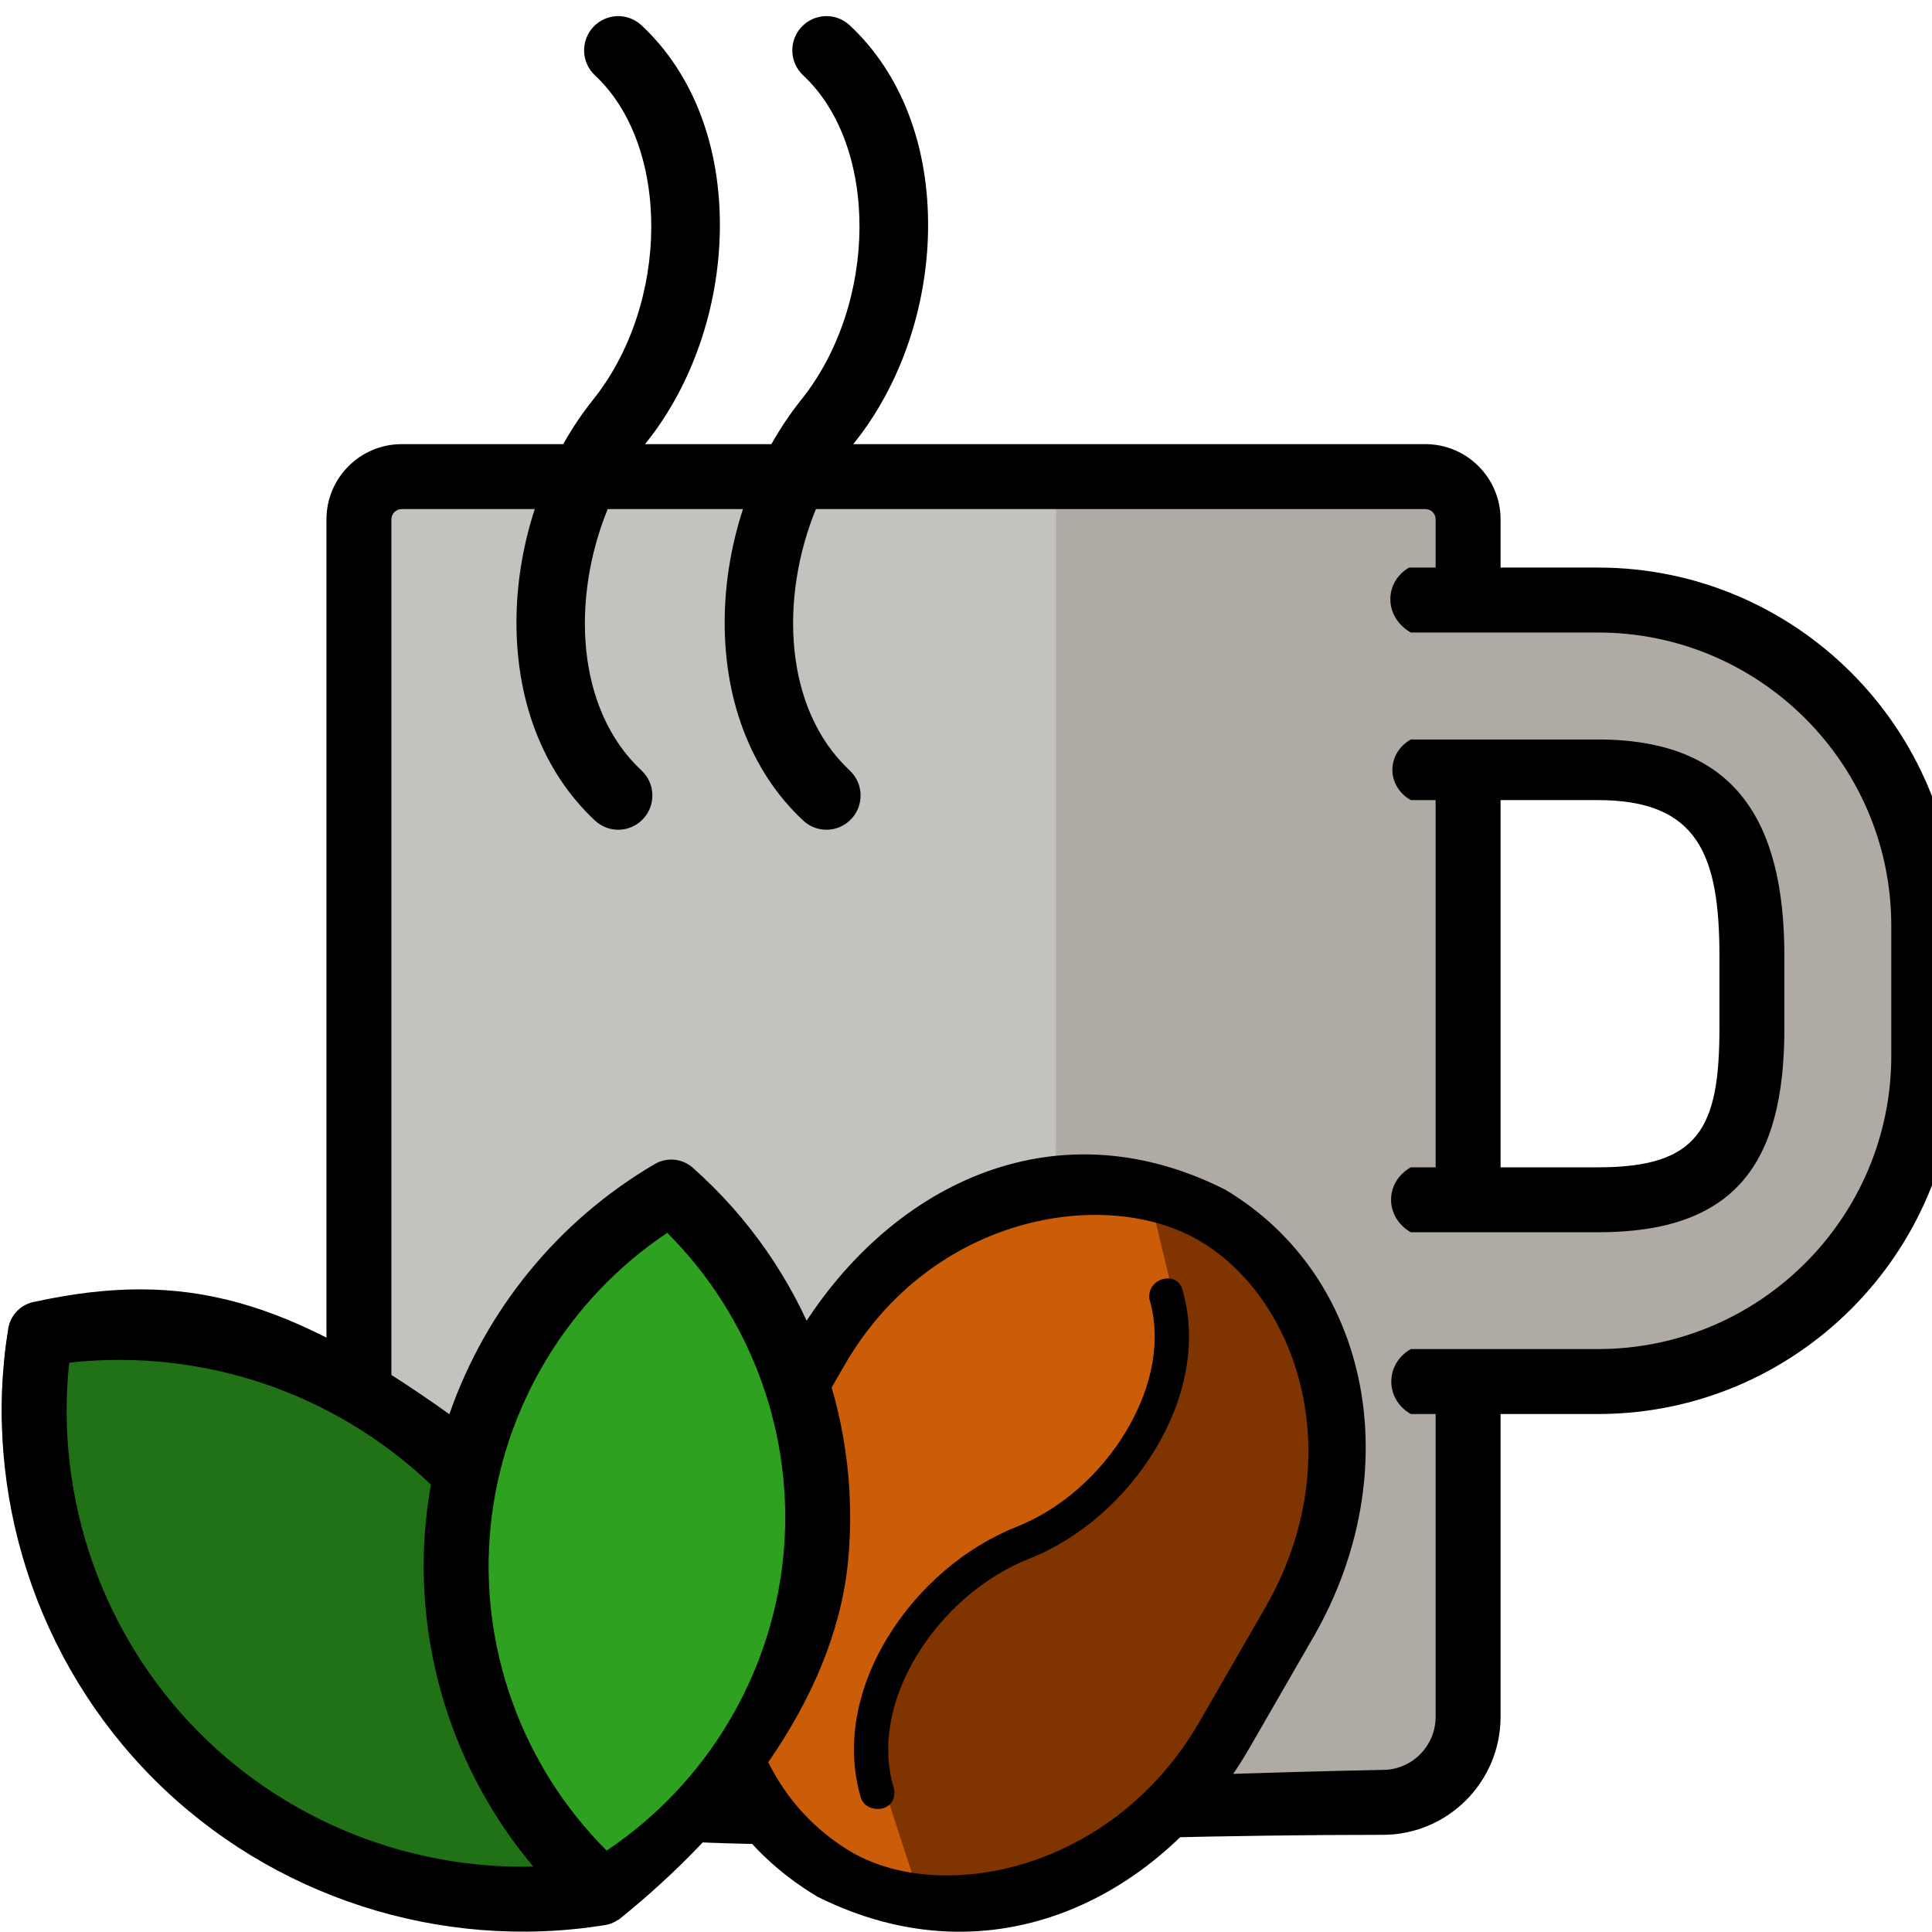 <?xml version="1.0" encoding="UTF-8" standalone="no"?>
<!-- Generator: Adobe Illustrator 19.0.0, SVG Export Plug-In . SVG Version: 6.00 Build 0)  -->

<svg
   xmlns:dc="http://purl.org/dc/elements/1.1/"
   xmlns:cc="http://creativecommons.org/ns#"
   xmlns:rdf="http://www.w3.org/1999/02/22-rdf-syntax-ns#"
   xmlns:svg="http://www.w3.org/2000/svg"
   xmlns="http://www.w3.org/2000/svg"
   xmlns:sodipodi="http://sodipodi.sourceforge.net/DTD/sodipodi-0.dtd"
   xmlns:inkscape="http://www.inkscape.org/namespaces/inkscape"
   version="1.1"
   id="Layer_1"
   x="0px"
   y="0px"
   viewBox="0 0 512 512"
   style="enable-background:new 0 0 512 512;"
   xml:space="preserve"
   inkscape:version="0.91 r13725"
   sodipodi:docname="logo_cay_kahve_gunlugu2.svg"
   inkscape:export-filename="/home/emre/Masaüstü/logo_cay_kahve_gunlugu3.png"
   inkscape:export-xdpi="90"
   inkscape:export-ydpi="90"><defs
     id="defs4312" /><sodipodi:namedview
     pagecolor="#ffffff"
     bordercolor="#666666"
     borderopacity="1"
     objecttolerance="10"
     gridtolerance="10"
     guidetolerance="10"
     inkscape:pageopacity="0"
     inkscape:pageshadow="2"
     inkscape:window-width="1360"
     inkscape:window-height="744"
     id="namedview4310"
     showgrid="false"
     inkscape:zoom="0.14428711"
     inkscape:cx="-76.077479"
     inkscape:cy="394.83009"
     inkscape:window-x="0"
     inkscape:window-y="-4"
     inkscape:window-maximized="1"
     inkscape:current-layer="Layer_1" /><path
     style="fill:#afaaa3;fill-opacity:1"
     d="M95.118,242.898V137.643c0-6.259,5.061-11.333,11.305-11.333h73.02h133.434h64.878  c6.244,0,11.305,5.074,11.305,11.333v317.334c0,12.519-10.123,22.666-22.61,22.666H117.866c-12.482,0-22.603-10.139-22.612-22.652  L95.118,242.898z"
     id="path4270" /><path
     style="fill:#c4c2bf;fill-opacity:1"
     d="M95.205,376.752l-0.086-133.854V137.643c0-6.259,5.061-11.333,11.305-11.333h73.02h100.43v175.667  c0,59.463-48.086,107.667-107.402,107.667l0,0C142.133,409.644,114.737,397.029,95.205,376.752z"
     id="path4272" /><path
     d="m 397.667,137.643 c 0,-10.995 -8.932,-19.939 -19.911,-19.939 l -151.629,0 c 0.096,-0.122 0.186,-0.249 0.282,-0.369 12.138,-15.142 19.261,-35.707 19.539,-56.422 0.299,-22.188 -7.077,-41.44 -20.769,-54.212 -3.658,-3.411 -9.381,-3.205 -12.782,0.462 -3.403,3.665 -3.196,9.402 0.459,12.813 20.114,18.762 19.848,60.556 -0.548,85.999 -2.915,3.637 -5.543,7.574 -7.879,11.728 l -33.477,0 c 0.096,-0.122 0.186,-0.25 0.283,-0.37 12.136,-15.142 19.255,-35.707 19.534,-56.421 0.298,-22.187 -7.079,-41.44 -20.771,-54.211 -3.657,-3.411 -9.38,-3.205 -12.782,0.462 -3.403,3.665 -3.196,9.402 0.46,12.813 20.113,18.761 19.849,60.556 -0.541,85.998 -2.916,3.637 -5.544,7.576 -7.882,11.729 l -42.829,0 c -10.979,0 -19.911,8.944 -19.911,19.939 l 0,287.189 c 3.414,83.136 109.79,61.418 279.937,61.418 17.213,0 31.217,-14.029 31.217,-31.273 m -17.213,10e-4 c 0,7.753 -6.282,14.06 -14.004,14.06 -129.823,2.579 -248.791,16.012 -262.724,-44.212 l 0,-287.184 c 0,-1.503 1.21,-2.727 2.699,-2.727 l 35.296,0 c -2.908,8.908 -4.586,18.304 -4.824,27.698 -0.567,22.338 6.813,41.817 20.781,54.848 1.742,1.625 3.953,2.429 6.16,2.429 2.424,0 4.842,-0.97 6.623,-2.891 3.403,-3.665 3.197,-9.402 -0.459,-12.813 -17.56,-16.383 -18.537,-45.851 -8.957,-69.272 l 35.854,0 c -2.908,8.908 -4.585,18.304 -4.823,27.698 -0.566,22.338 6.814,41.817 20.782,54.848 1.743,1.625 3.953,2.429 6.16,2.429 2.424,0 4.842,-0.97 6.623,-2.891 3.403,-3.665 3.197,-9.402 -0.459,-12.815 -17.56,-16.382 -18.537,-45.851 -8.96,-69.271 l 161.534,0 c 1.489,0 2.699,1.224 2.699,2.727 l 0,317.339 z"
     id="path4278"
     inkscape:connector-curvature="0"
     sodipodi:nodetypes="cscccccccccccsccccssccccccsscccscsccscscccsscc" /><g
     id="g4280" /><g
     id="g4282" /><g
     id="g4284" /><g
     id="g4286" /><g
     id="g4288" /><g
     id="g4290" /><g
     id="g4292" /><g
     id="g4294" /><g
     id="g4296" /><g
     id="g4298" /><g
     id="g4300" /><g
     id="g4302" /><g
     id="g4304" /><g
     id="g4306" /><g
     id="g4308" /><g
     id="g4887"
     transform="matrix(0.366,0.211,-0.211,0.366,136.488,300.927)"><path
       sodipodi:nodetypes="csssssssc"
       inkscape:connector-curvature="0"
       id="path3"
       d="m 402.98,-184.48 0.003,0 c 112.404,0 177.251,92.771 177.251,206.162 l 0,82.465 c 0,113.392 -64.846,206.163 -177.251,206.163 l -0.003,0 c -112.404,0 -177.248,-92.771 -177.248,-206.162 l 0,-82.465 c 0,-113.392 64.843,-206.163 177.248,-206.163 z"
       style="fill:#cb5d08;fill-opacity:1" /><path
       sodipodi:nodetypes="sscccccccsss"
       inkscape:connector-curvature="0"
       id="path5"
       d="m 583.489,21.683 0,82.465 c 0,89.303 -33.185,165.802 -112.329,194.28 -0.039,-0.034 -0.074,-0.067 -0.113,-0.101 -22.807,-20.47 -70.263,-63.066 -72.844,-65.896 -34.217,-41.786 -30.186,-118.547 8.799,-167.622 19.195,-24.162 31.092,-57.151 32.641,-90.511 1.619,-34.848 -7.869,-66.166 -26.716,-88.184 -1.509,-1.763 -37.565,-39.773 -60.742,-64.104 16.255,-4.235 33.277,-6.489 50.796,-6.489 l 0.002,0 c 112.404,-0.001 180.506,92.77 180.506,206.162 z"
       style="fill:#803500;fill-opacity:1" /><path
       sodipodi:nodetypes="ccccccccsscsssscsscccscccc"
       inkscape:connector-curvature="0"
       id="path7"
       d="m 402.98,-193.085 c -121.542,6.695 -185.313,104.885 -186.937,214.767 l 0,82.466 c 6.423,121.114 76.754,213.11 186.937,214.767 l 0.003,0 c 123.132,-7.489 187.317,-108.289 188.025,-214.767 l 0,-82.466 C 590.632,-96.18 510.384,-191.458 402.98,-193.085 Z m 152.641,297.233 c 0,108.932 -84.073,181.905 -150.864,179.81 C 308.303,280.933 252.189,179.488 251,104.148 l 0,-82.466 c 0,-108.933 85.054,-178.272 151.983,-178.923 72.521,-0.705 152.638,69.99 152.638,178.923 z M 446.256,-30.946 c -0.49,36.662 -12.956,73.027 -34.201,99.769 -18.775,23.633 -30.003,55.487 -30.804,87.397 -0.829,33.013 9.518,61.366 29.137,79.833 10.136,11.596 -6.28,22.959 -14.745,15.664 -24.134,-22.717 -36.882,-56.823 -35.898,-96.037 0.916,-36.486 13.843,-73.022 35.465,-100.238 18.342,-23.088 29.107,-54.681 29.535,-86.675 0.439,-32.859 -9.896,-60.913 -29.102,-78.99 -7.257,-11.037 6.267,-23.175 14.745,-15.665 23.651,22.261 36.388,55.98 35.868,94.942 z" /></g><path
     style="fill:#217117;fill-opacity:1"
     d="m 150.358,501.165 0,0 C 110.782,507.505 68.836,495.436 38.338,464.942 7.84,434.448 -4.234,392.509 2.106,352.943 c 38.46,-6.161 79.158,5.063 109.414,33.688 0.878,0.831 4.776,4.485 5.636,5.344 l 33.202,109.19 z"
     id="path4274"
     inkscape:connector-curvature="0" /><path
     style="fill:#2fa121;fill-opacity:1"
     d="m 160.284,504.438 c -26.66,-23.577 -42.021,-59.164 -38.281,-97.292 3.741,-38.126 25.728,-70.068 56.457,-88.034 26.653,23.578 42.014,59.166 38.274,97.294 -3.74,38.128 -25.722,70.065 -56.45,88.032 l 0,0 z"
     id="path4276"
     inkscape:connector-curvature="0" /><path
     d="m 9.317,344.958 c -3.669,0.589 -6.548,3.465 -7.137,7.137 -6.988,43.612 7.458,88.264 38.646,119.446 31.185,31.181 75.845,45.624 119.466,38.636 1.048,-0.167 2.043,-0.526 2.942,-1.045 0.146,-0.085 0.282,-0.187 0.424,-0.28 0.116,-0.06 0.237,-0.101 0.351,-0.167 l 0.042,-0.024 c 29.201,-23.476 56.905,-57.344 60.67,-94.622 3.854,-39.291 -11.525,-78.386 -41.136,-104.58 -2.773,-2.453 -6.802,-2.857 -10.005,-1.007 l -0.041,0.024 c -25.678,15.011 -44.87,38.743 -54.45,66.303 C 76.611,344.47 49.286,336.275 9.317,344.958 Z M 52.996,459.369 c -25.796,-25.792 -38.505,-62.12 -34.658,-98.261 35.296,-3.822 69.918,7.764 95.837,32.283 l 0.037,0.035 c -0.573,3.193 -1.034,6.417 -1.353,9.67 -3.259,33.224 7.237,66.303 28.459,91.564 -32.778,0.759 -64.897,-11.869 -88.323,-35.292 z M 160.764,490.421 c -22.443,-22.396 -33.883,-53.947 -30.773,-85.642 3.11,-31.698 20.465,-60.438 46.834,-78.063 22.439,22.398 33.875,53.948 30.768,85.643 -3.112,31.696 -20.464,60.436 -46.828,78.063 z"
     id="path4278-3"
     inkscape:connector-curvature="0"
     sodipodi:nodetypes="ccccscscccscccccccccccsccc" /><path
     style="fill:#afaaa3;fill-opacity:1"
     d="m 506.403,246.239 0,34.442 c 0,47.605 -38.725,86.333 -86.326,86.333 l -37.931,0 c -8.105,0 -14.697,-6.609 -14.697,-14.734 0,-8.124 6.592,-28.595 14.697,-28.595 l 37.931,0 c 31.393,0 45.237,-11.65 45.237,-43.006 l 0,-34.442 c 0,-31.356 -13.845,-46.471 -45.237,-46.471 l -37.931,0 c -8.105,0 -14.697,-17.005 -14.697,-25.13 0,-8.125 6.592,-14.734 14.697,-14.734 l 37.931,0 c 47.601,0.004 86.326,38.734 86.326,86.337 z"
     id="path4268"
     inkscape:connector-curvature="0"
     sodipodi:nodetypes="ssssssssssssscs" /><path
     d="m 373.867,212.036 49.623,0 c 26.647,0 32.177,14.755 32.177,41.366 l 0,19.101 c 0,26.61 -5.53,36.849 -32.177,36.849 l -49.623,0 c -7.12,4.111 -6.798,13.286 0,17.211 l 49.623,0 c 36.138,0 49.389,-17.961 49.389,-54.061 l 0,-19.101 c 0,-36.103 -13.251,-57.428 -49.389,-57.428 l -49.623,0 c -6.52,3.764 -6.468,12.328 0,16.062 z m 0,-44.415 49.623,0 c 42.855,0 77.72,34.869 77.72,77.728 l 0,34.441 c 0,42.86 -34.865,77.727 -77.72,77.727 l -49.623,0 c -6.85,3.955 -6.911,13.222 0,17.212 l 49.623,0 c 52.346,0 94.932,-42.59 94.932,-94.94 l 0,-34.442 c 0,-52.348 -42.586,-94.938 -94.932,-94.938 l -50.056,0 c -6.66,3.845 -6.753,13.063 0.433,17.212 z"
     id="path4278-7"
     inkscape:connector-curvature="0"
     sodipodi:nodetypes="cssssccssssccccsssccsssccc" /></svg>